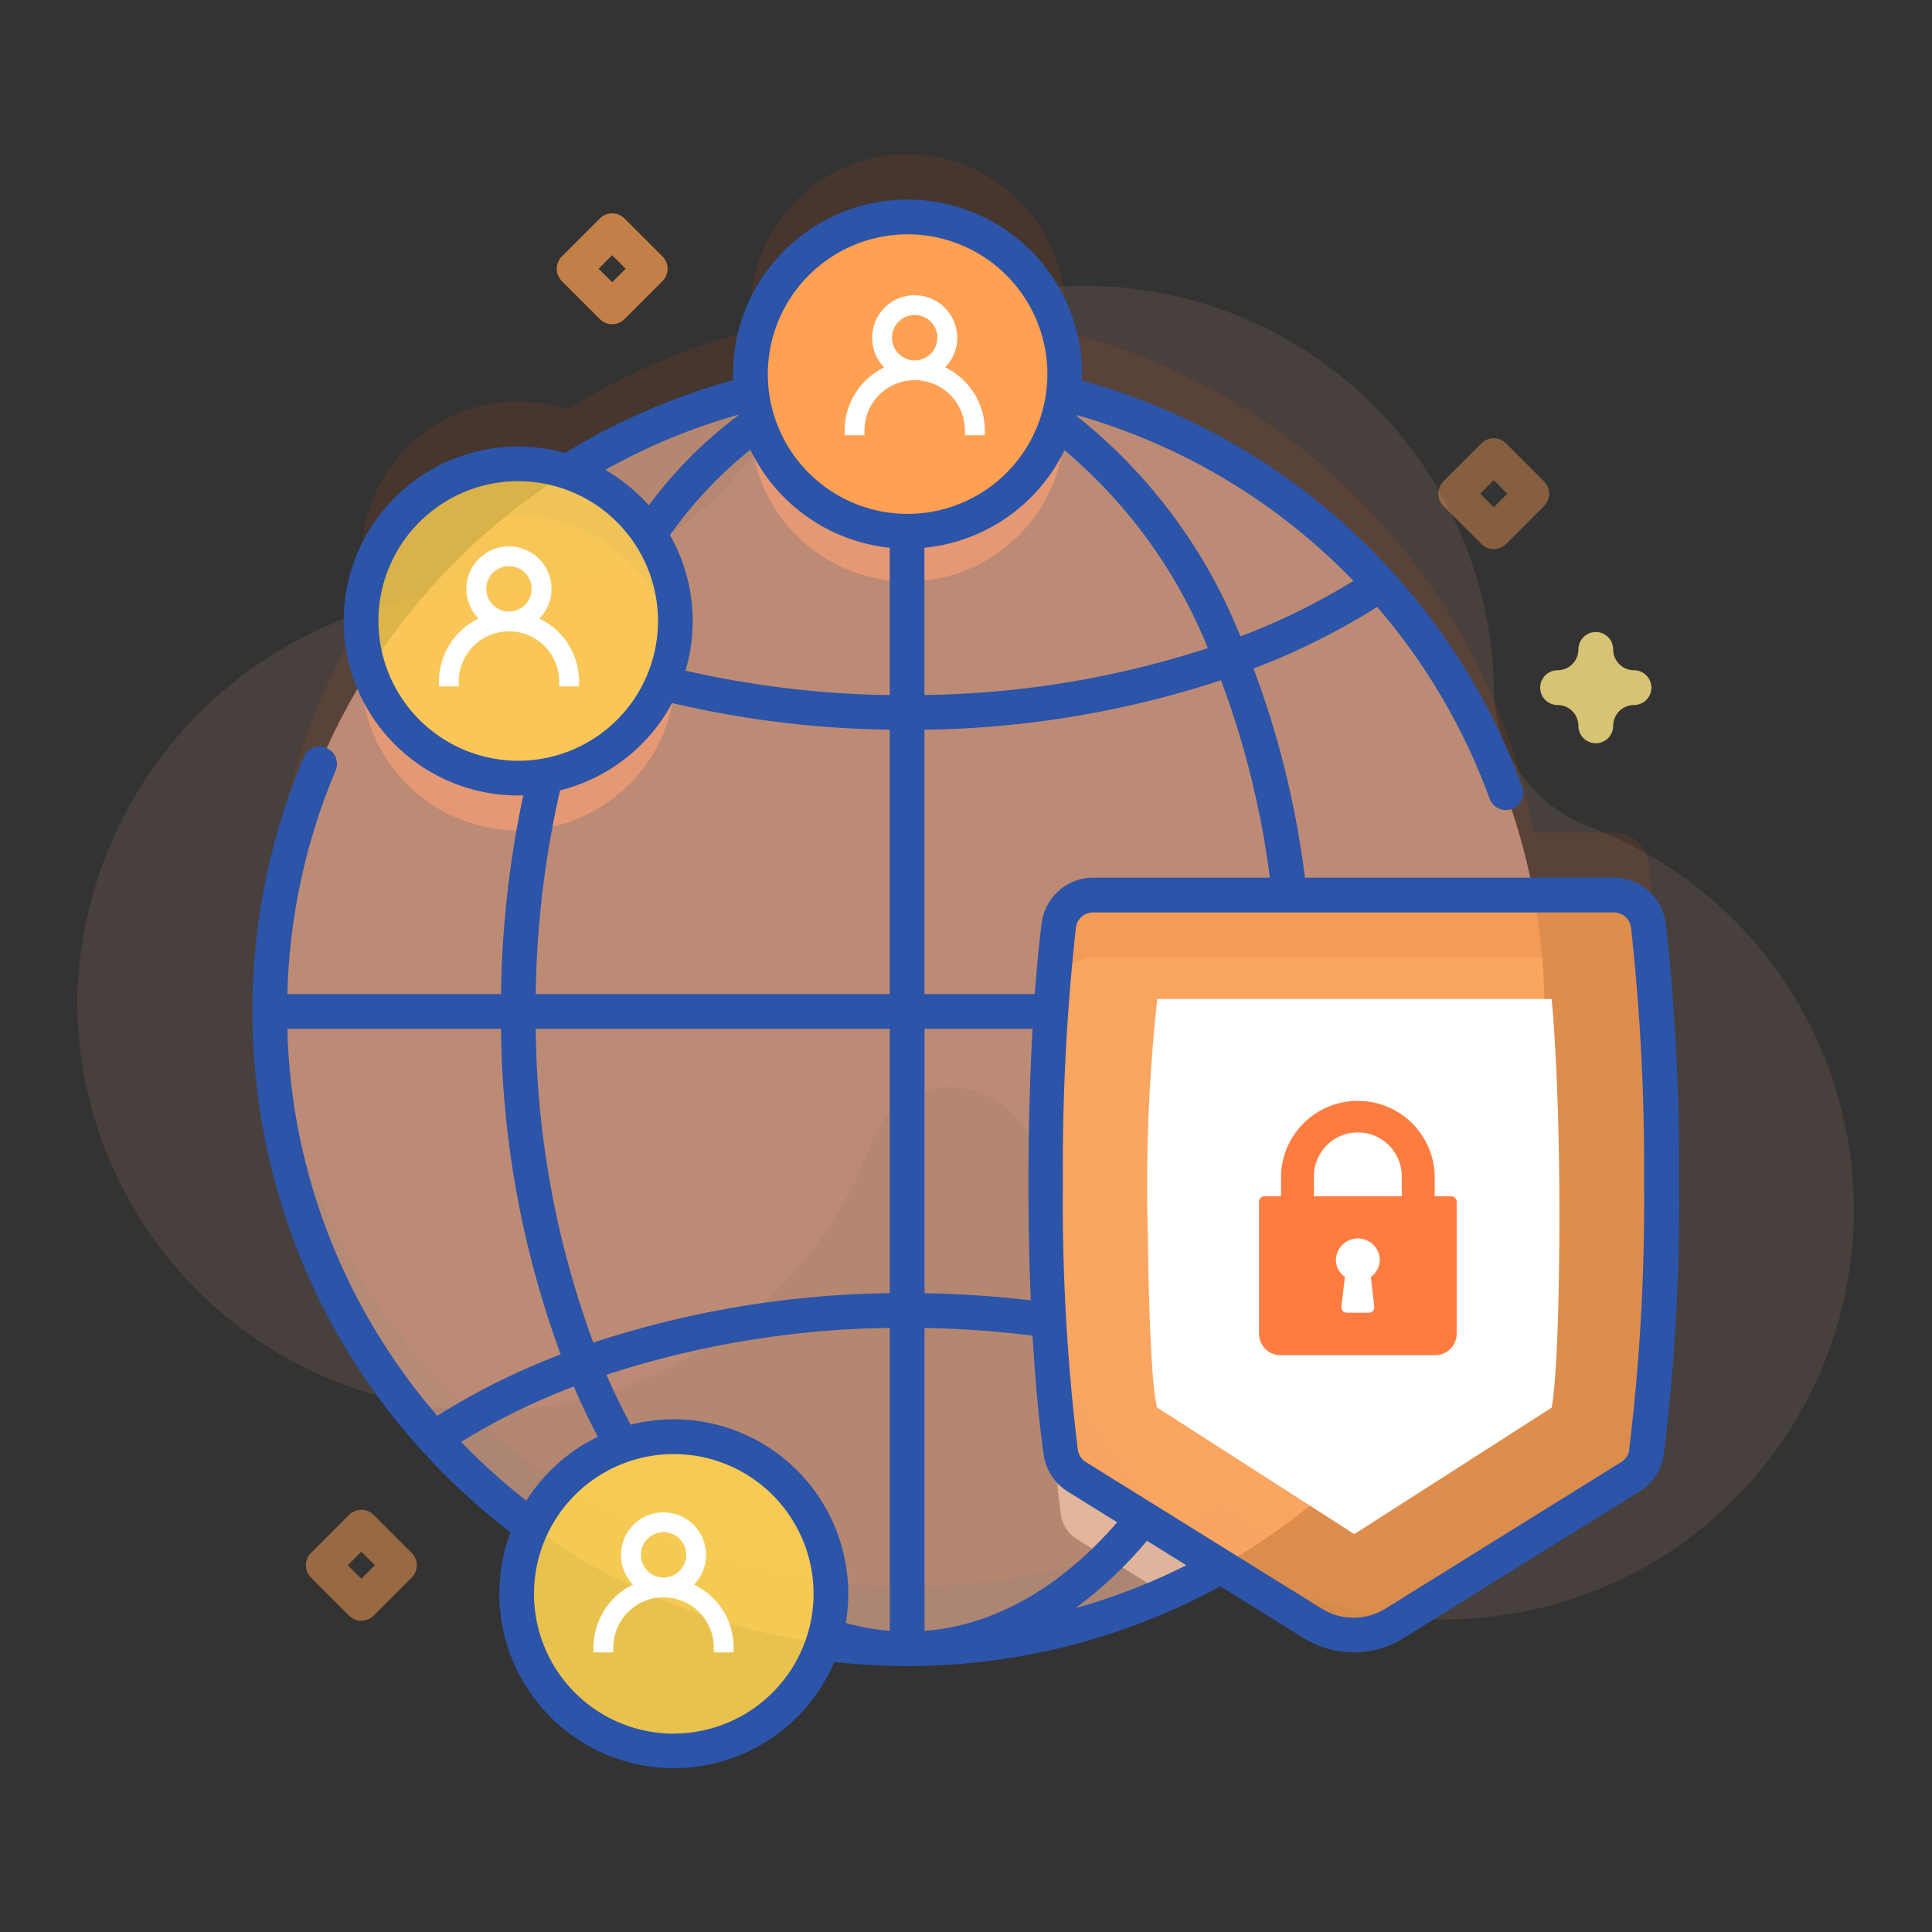 <?xml version="1.0" encoding="utf-8"?>

<!--
 * Copyright (c) 2020, WSO2 Inc. (http://www.wso2.org) All Rights Reserved.
 *
 * WSO2 Inc. licenses this file to you under the Apache License,
 * Version 2.0 (the "License"); you may not use this file except
 * in compliance with the License.
 * You may obtain a copy of the License at
 *
 *     http://www.apache.org/licenses/LICENSE-2.0
 *
 * Unless required by applicable law or agreed to in writing,
 * software distributed under the License is distributed on an
 * "AS IS" BASIS, WITHOUT WARRANTIES OR CONDITIONS OF ANY
 * KIND, either express or implied. See the License for the
 * specific language governing permissions and limitations
 * under the License.
-->

<svg version="1.1" id="ws-trust-template-illustration" class="icon" xmlns="http://www.w3.org/2000/svg" xmlns:xlink="http://www.w3.org/1999/xlink" width="100" height="100" viewBox="-4 -8 100 100">
    <rect x="-4" y="-8" width="100" height="100" fill="#333333" stroke="none"/>
    <g id="ws-trust-template-illustration" transform="translate(0 -23.5)">
        <path id="Path_81" class="path fill primary"
              d="M90.823,102.353A21.156,21.156,0,0,0,78.275,89.384,7.682,7.682,0,0,1,73.32,82.3q0-.1,0-.207A21.2,21.2,0,0,0,35.06,70.005a17.3,17.3,0,0,1-13.845,7.176q-.242,0-.485.005A21.6,21.6,0,0,0,0,98.095a21.206,21.206,0,0,0,41.119,7.572,4.339,4.339,0,0,1,5.26-2.653l.082.023a4.328,4.328,0,0,1,3.152,4.512,21.205,21.205,0,1,0,41.207-5.2Z"
              transform="translate(0 -31.088)" fill="#ffbd9f" opacity="0.1" />
        <path id="Path_82" class="path fill primary"
              d="M126.826,60.158a1.792,1.792,0,0,0-1.78-1.563h-4.152A33.03,33.03,0,0,0,96.55,32.635a8.133,8.133,0,1,0-16.141-.011,32.807,32.807,0,0,0-9.517,4.071A8.133,8.133,0,0,0,60.6,46.948,32.995,32.995,0,0,0,104.7,93.34l4.736,2.945a4.04,4.04,0,0,0,4.266,0L125.9,88.7a1.79,1.79,0,0,0,.828-1.264,106.386,106.386,0,0,0,.782-14.007,112.007,112.007,0,0,0-.682-13.273Z"
              transform="translate(-45.504)" fill="#ff5000" opacity="0.1"/>
        <circle id="Ellipse_7" cx="32.989" cy="32.989" r="32.989" class="path fill primary"
                transform="translate(9.963 34.863)" fill="#ffbd9f" opacity="0.6" />
        <g id="Group_12" transform="translate(14.704 34.863)">
            <path id="Path_83" class="path fill primary"
                  d="M98.109,135.737a8.132,8.132,0,0,1-16.251.472,33.17,33.17,0,0,1,7.474-8.581c.214-.016.427-.025.644-.025A8.133,8.133,0,0,1,98.109,135.737Z"
                  transform="translate(-81.858 -120.267)" fill="#ffa074" opacity="0.6" />
            <path id="Path_84" class="path fill primary"
                  d="M210.249,89.453a8.133,8.133,0,0,1-16.265,0,8.233,8.233,0,0,1,.185-1.733,33.24,33.24,0,0,1,15.9.013A8.114,8.114,0,0,1,210.249,89.453Z"
                  transform="translate(-173.844 -86.762)" fill="#ffa074" opacity="0.6"/>
            <path id="Path_85" class="path fill primary"
                  d="M304.877,257.629a32.994,32.994,0,0,1-19.613,30.166l-4.591-2.856a1.785,1.785,0,0,1-.829-1.263,106.293,106.293,0,0,1-.782-14.008,111.849,111.849,0,0,1,.683-13.273,1.791,1.791,0,0,1,1.778-1.565h23.235C304.838,255.752,304.877,256.687,304.877,257.629Z"
                  transform="translate(-243.64 -224.641)" fill="#ffd5b8" opacity="0.6" />
        </g>
        <circle id="Ellipse_8" cx="8.133" cy="8.133" r="8.133" class="path fill primary"
                transform="translate(14.689 39.509)" fill="#fdd250"  opacity="0.8" />
        <circle id="Ellipse_9" cx="8.133" cy="8.133" r="8.133" class="path fill primary"
                transform="translate(34.844 26.729)" fill="#ffa052"/>
        <circle id="Ellipse_10" cx="8.133" cy="8.133" r="8.133" class="path fill primary"
                transform="translate(22.742 89.86)" fill="#fdd250" opacity="0.9" />
        <path id="Path_89" class="path fill primary"
              d="M309.333,266.963a1.79,1.79,0,0,0,.828-1.264,106.384,106.384,0,0,0,.782-14.007,112.042,112.042,0,0,0-.682-13.274,1.792,1.792,0,0,0-1.78-1.563H281.528a1.792,1.792,0,0,0-1.78,1.563,112.038,112.038,0,0,0-.682,13.274,106.394,106.394,0,0,0,.782,14.007,1.79,1.79,0,0,0,.828,1.264l12.2,7.583a4.04,4.04,0,0,0,4.266,0Z"
              transform="translate(-228.939 -175.031)" fill="#ffa052" opacity="0.8" />
        <path id="Path_90" class="path fill primary"
              d="M123.615,73.922a2.7,2.7,0,0,0-2.67-2.348h-16a47.5,47.5,0,0,0-2.661-10.823,35.815,35.815,0,0,0,6.4-3.189,32.089,32.089,0,0,1,5.839,9.974.9.9,0,0,0,1.688-.614A33.9,33.9,0,0,0,93.4,45.838c0-.109.008-.217.008-.327a9.031,9.031,0,0,0-18.063,0c0,.1,0,.208.008.311a33.684,33.684,0,0,0-8.7,3.773,9.03,9.03,0,1,0-2.436,17.726c.09,0,.179,0,.269-.007A52.791,52.791,0,0,0,63.334,77.6H52.276a31.837,31.837,0,0,1,2.518-11.616.9.9,0,0,0-1.654-.7A33.971,33.971,0,0,0,54.19,93.957a34.2,34.2,0,0,0,9.637,11.5,9.03,9.03,0,0,0,16.76,6.717,34.4,34.4,0,0,0,3.768.21,33.928,33.928,0,0,0,16.219-4.127l4.287,2.666a4.908,4.908,0,0,0,5.215,0l12.2-7.583a2.683,2.683,0,0,0,1.243-1.9,107.459,107.459,0,0,0,.791-14.136,114.057,114.057,0,0,0-.69-13.387Zm-20.482-2.348H93.99a2.7,2.7,0,0,0-2.67,2.348c-.139,1.094-.26,2.335-.359,3.68H85.253V63.918A51.132,51.132,0,0,0,100.6,61.357a45.732,45.732,0,0,1,2.531,10.217ZM70.046,99.89q-.67-1.245-1.254-2.585a49.325,49.325,0,0,1,14.665-2.425v15.677a11.865,11.865,0,0,1-2.277-.406A9.032,9.032,0,0,0,70.046,99.89Zm20.71-6.434a54.023,54.023,0,0,0-5.5-.374V79.4h5.592c-.139,2.446-.214,5.149-.214,7.911C90.631,89.437,90.674,91.511,90.756,93.457Zm-7.3-.374a51.111,51.111,0,0,0-15.344,2.558A48.328,48.328,0,0,1,65.13,79.4H83.456Zm1.8,1.8a52.3,52.3,0,0,1,5.593.4c.135,2.355.329,4.464.576,6.168a2.683,2.683,0,0,0,1.243,1.9l2.56,1.592c-2.97,3.418-6.391,5.345-9.972,5.621ZM72.081,53.845a21.605,21.605,0,0,1,4.16-4.419A9.052,9.052,0,0,0,83.456,54.5v7.626a50.706,50.706,0,0,1-10.574-1.266,9,9,0,0,0-.8-7.011ZM92.5,49.452a26.212,26.212,0,0,1,7.42,10.241,49.347,49.347,0,0,1-14.67,2.428V54.5A9.05,9.05,0,0,0,92.5,49.452Zm14.952,6.762a34.321,34.321,0,0,1-5.846,2.875,27.638,27.638,0,0,0-8.466-11.4c0-.017.008-.034.012-.05A32.053,32.053,0,0,1,107.455,56.214ZM84.379,38.276a7.235,7.235,0,1,1-7.235,7.235A7.243,7.243,0,0,1,84.379,38.276ZM75.6,47.619l.008.035a22.574,22.574,0,0,0-4.625,4.654,9.09,9.09,0,0,0-2.254-1.84A31.877,31.877,0,0,1,75.6,47.619ZM56.989,58.29a7.235,7.235,0,1,1,7.235,7.235A7.243,7.243,0,0,1,56.989,58.29Zm9.4,8.767a9.066,9.066,0,0,0,5.8-4.52,52.4,52.4,0,0,0,11.265,1.381V77.6H65.13A50.78,50.78,0,0,1,66.39,67.057ZM52.276,79.4H63.334a50.191,50.191,0,0,0,3.09,16.851,35.854,35.854,0,0,0-6.388,3.18,32.2,32.2,0,0,1-4.248-6.293A31.69,31.69,0,0,1,52.276,79.4Zm8.99,21.381A34.345,34.345,0,0,1,67.1,97.913q.581,1.344,1.246,2.6a9.092,9.092,0,0,0-3.7,3.31,32.234,32.234,0,0,1-3.378-3.044Zm11.011,15.1a7.235,7.235,0,1,1,7.235-7.235A7.243,7.243,0,0,1,72.277,115.877Zm20.784-6.489a21.67,21.67,0,0,0,3.708-3.493l2.035,1.266A31.894,31.894,0,0,1,93.061,109.388Zm28.675-8.2a.891.891,0,0,1-.414.63l-12.2,7.583a3.123,3.123,0,0,1-3.318,0l-12.2-7.583a.892.892,0,0,1-.414-.63,105.678,105.678,0,0,1-.773-13.879,112.177,112.177,0,0,1,.675-13.16.9.9,0,0,1,.888-.779h26.954a.9.9,0,0,1,.888.779,112.169,112.169,0,0,1,.675,13.16,105.6,105.6,0,0,1-.772,13.879Z"
              transform="translate(-41.402 -10.648)" fill="#2c54a9" />
        <path id="Path_95" class="path fill primary"
              d="M424.446,166.873a.9.9,0,0,1-.9-.9,1.079,1.079,0,0,0-1.078-1.078.9.9,0,1,1,0-1.8,1.079,1.079,0,0,0,1.078-1.078.9.9,0,1,1,1.8,0,1.08,1.08,0,0,0,1.078,1.078.9.9,0,0,1,0,1.8,1.08,1.08,0,0,0-1.078,1.078A.9.9,0,0,1,424.446,166.873Z"
              transform="translate(-345.848 -112.903)" fill="#ffe783" opacity="0.8" />/>
        <path id="Path_96" class="path fill primary"
              d="M68.748,419.759a.9.9,0,0,1-.635-.263l-1.972-1.972a.9.9,0,0,1,0-1.27l1.972-1.972a.9.9,0,0,1,1.27,0l1.972,1.972a.9.9,0,0,1,0,1.27L69.383,419.5A.9.9,0,0,1,68.748,419.759Zm-.7-2.871.7.7.7-.7-.7-.7Z"
              transform="translate(-54.044 -320.372)" fill="#ffa052" opacity="0.5" />
        <path id="Path_97" class="path fill primary"
              d="M395.058,110.985a.894.894,0,0,1-.635-.263l-1.972-1.972a.9.9,0,0,1,0-1.27l1.972-1.972a.9.9,0,0,1,1.27,0l1.972,1.972a.9.9,0,0,1,0,1.27l-1.972,1.972A.9.9,0,0,1,395.058,110.985Zm-.7-2.87.7.7.7-.7-.7-.7Z"
              transform="translate(-321.742 -67.061)" fill="#ffa052" opacity="0.4" />
        <path id="Path_98" class="path fill primary"
              d="M141.018,46.163a.9.9,0,0,1-.635-.263l-1.972-1.972a.9.9,0,0,1,0-1.27l1.972-1.972a.9.9,0,0,1,1.27,0l1.972,1.972a.9.9,0,0,1,0,1.27L141.653,45.9A.894.894,0,0,1,141.018,46.163Zm-.7-2.871.7.7.7-.7-.7-.7Z"
              transform="translate(-113.332 -13.882)" fill="#ffa052" opacity="0.7" />
        <path id="Path_99"
              d="M55.9,67.206a88.953,88.953,0,0,0-.486,12.284c.1,8.168.486,8.87.486,8.87l10.2,6.546L76.313,88.36s.368-1.521.4-9.238-.4-11.916-.4-11.916Z"
              fill="#fff"/>
        <g id="lock" transform="translate(-2.832 72.487)">
            <g id="Group_13" transform="translate(64)">
                <path id="Path_100" class="path fill primary"
                      d="M73.944,4.933h-.852v-1.1a3.98,3.98,0,0,0-7.955,0v1.1h-.852A.279.279,0,0,0,64,5.207v6.851a1.118,1.118,0,0,0,1.137,1.1h7.956a1.118,1.118,0,0,0,1.136-1.1V5.207A.279.279,0,0,0,73.944,4.933Zm-3.979,5.724a.268.268,0,0,1-.071.213.289.289,0,0,1-.212.091H68.546a.289.289,0,0,1-.212-.091.268.268,0,0,1-.071-.213L68.443,9.1a1.072,1.072,0,0,1-.465-.882,1.137,1.137,0,0,1,2.273,0,1.072,1.072,0,0,1-.465.882Zm1.422-5.724H66.841v-1.1a2.274,2.274,0,0,1,4.546,0Z"
                      transform="translate(-64)" fill="#ff7c41"/>
            </g>
        </g>
        <g id="user-icon" transform="translate(18.968 44.027)">
            <g id="Group_14" transform="translate(0)">
                <path id="Path_101"
                      d="M5.763,4.365a3.363,3.363,0,0,0-1.283-.8,1.952,1.952,0,1,0-2.209,0A3.381,3.381,0,0,0,0,6.752H.527a2.848,2.848,0,0,1,5.7,0h.527A3.354,3.354,0,0,0,5.763,4.365ZM3.376,3.376A1.424,1.424,0,1,1,4.8,1.952,1.426,1.426,0,0,1,3.376,3.376Z"
                      transform="translate(0)" fill="#fff" stroke="#fff" stroke-width="0.5"/>
            </g>
        </g>
        <g id="user-icon-2" transform="translate(39.968 31.027)">
            <g id="Group_14-2" transform="translate(0)">
                <path id="Path_101-2"
                      d="M5.763,4.365a3.363,3.363,0,0,0-1.283-.8,1.952,1.952,0,1,0-2.209,0A3.381,3.381,0,0,0,0,6.752H.527a2.848,2.848,0,0,1,5.7,0h.527A3.354,3.354,0,0,0,5.763,4.365ZM3.376,3.376A1.424,1.424,0,1,1,4.8,1.952,1.426,1.426,0,0,1,3.376,3.376Z"
                      transform="translate(0)" fill="#fff" stroke="#fff" stroke-width="0.5"/>
            </g>
        </g>
        <g id="user-icon-3" transform="translate(26.968 94.027)">
            <g id="Group_14-3" transform="translate(0)">
                <path id="Path_101-3"
                      d="M5.763,4.365a3.363,3.363,0,0,0-1.283-.8,1.952,1.952,0,1,0-2.209,0A3.381,3.381,0,0,0,0,6.752H.527a2.848,2.848,0,0,1,5.7,0h.527A3.354,3.354,0,0,0,5.763,4.365ZM3.376,3.376A1.424,1.424,0,1,1,4.8,1.952,1.426,1.426,0,0,1,3.376,3.376Z"
                      transform="translate(0)" fill="#fff" stroke="#fff" stroke-width="0.5"/>
            </g>
        </g>
    </g>
</svg>
